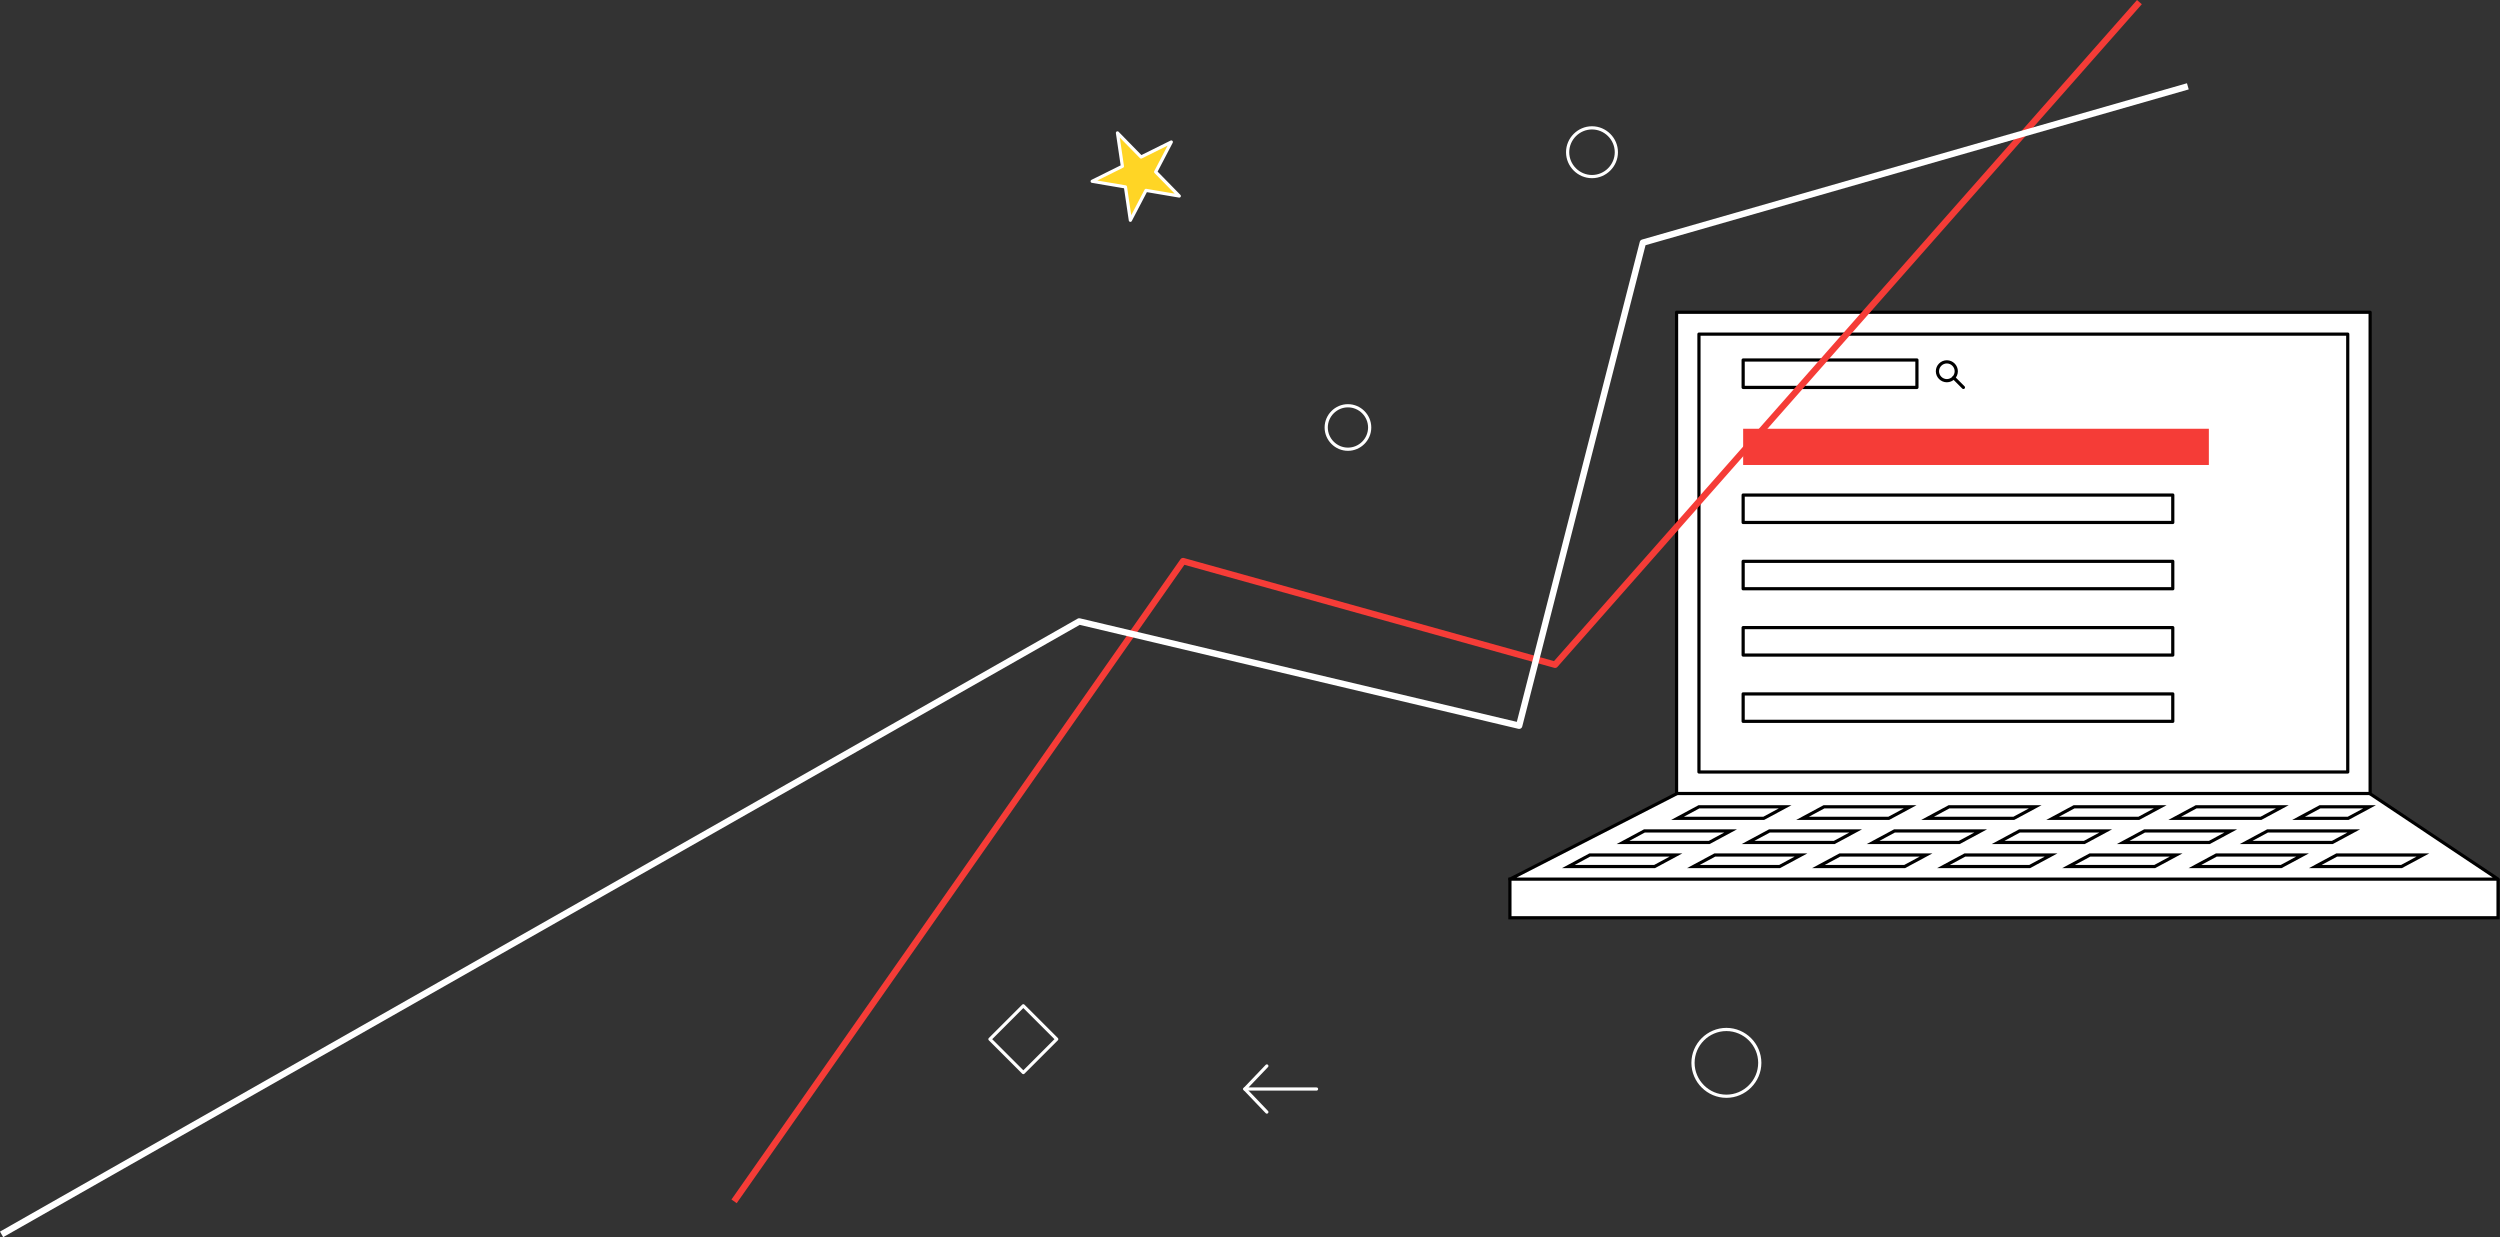 <?xml version="1.0" encoding="UTF-8" standalone="no"?><!DOCTYPE svg PUBLIC "-//W3C//DTD SVG 1.1//EN" "http://www.w3.org/Graphics/SVG/1.1/DTD/svg11.dtd"><svg width="100%" height="100%" viewBox="0 0 6498 3216" version="1.1" xmlns="http://www.w3.org/2000/svg" xmlns:xlink="http://www.w3.org/1999/xlink" xml:space="preserve" xmlns:serif="http://www.serif.com/" style="fill-rule:evenodd;clip-rule:evenodd;"><rect x="0" y="0" width="6498" height="3216" fill="#333333" stroke="none"/><g id="Group_213"><path id="Path_1220" d="M6492.93,2285.12l0,100.358l-2568.38,0l-0,-104.625" style="fill:#fff;fill-rule:nonzero;stroke:#000;stroke-width:8.33px;"/><path id="Path_1007" d="M4357.75,2063.22l-433.2,221.9l2568.38,0l-332.479,-221.9l0,-1251.49l-1802.7,0l0,1251.49Z" style="fill:#fff;stroke:#000;stroke-width:8.33px;stroke-linecap:round;stroke-linejoin:round;"/><rect id="Path_1008" x="4415.94" y="868.454" width="1686.33" height="1138.05" style="fill:#fff;stroke:#000;stroke-width:8.33px;stroke-linecap:round;stroke-linejoin:round;"/><rect id="Path_1009" x="4530.8" y="1114.42" width="1210.46" height="94.167" style="fill:#f53c37;"/><rect id="Path_1010" x="4530.8" y="1286.72" width="1116.67" height="71.292" style="fill:#fff;stroke:#000;stroke-width:8.33px;stroke-linecap:round;stroke-linejoin:round;"/><rect id="Path_1011" x="4530.8" y="935.746" width="451.667" height="71.275" style="fill-opacity:0;fill-rule:nonzero;stroke:#000;stroke-width:8.33px;stroke-linecap:round;stroke-linejoin:round;"/><rect id="Path_1012" x="4530.8" y="1459.01" width="1116.67" height="71.292" style="fill:#fff;stroke:#000;stroke-width:8.33px;stroke-linecap:round;stroke-linejoin:round;"/><rect id="Path_1013" x="4530.8" y="1631.32" width="1116.67" height="71.275" style="fill:#fff;stroke:#000;stroke-width:8.33px;stroke-linecap:round;stroke-linejoin:round;"/><rect id="Path_1014" x="4530.8" y="1803.6" width="1116.67" height="71.292" style="fill:#fff;stroke:#000;stroke-width:8.33px;stroke-linecap:round;stroke-linejoin:round;"/><path id="Path_1015" d="M3235.53,2830.55l57.258,59.921" style="fill:none;fill-rule:nonzero;stroke:#fff;stroke-width:8.33px;stroke-linecap:round;stroke-linejoin:round;"/><path id="Path_1016" d="M3421.91,2830.56l-186.388,0l57.258,-59.921" style="fill-opacity:0;fill-rule:nonzero;stroke:#fff;stroke-width:8.33px;stroke-linecap:round;stroke-linejoin:round;"/><path id="Path_1017" d="M5060.25,940.529c13.422,0.007 24.464,11.049 24.471,24.471c-0.007,13.422 -11.049,24.464 -24.471,24.471c-13.423,-0.005 -24.468,-11.048 -24.475,-24.471c0.007,-13.423 11.052,-24.466 24.475,-24.471Z" style="fill-opacity:0;fill-rule:nonzero;stroke:#000;stroke-width:8.33px;stroke-linecap:round;stroke-linejoin:round;"/><path id="Path_1018" d="M5078.06,981.767l25.254,25.254" style="fill:none;fill-rule:nonzero;stroke:#000;stroke-width:8.33px;stroke-linecap:round;stroke-linejoin:round;"/><path id="Path_1219" d="M4355.12,2062.48l1805.32,0" style="fill:none;fill-rule:nonzero;stroke:#000;stroke-width:8.33px;"/><g id="Path_1304"><path d="M4584.27,2127l-224.078,-0l55.696,-29.967l224.079,0l-55.697,29.967Z" style="fill:#fff;fill-rule:nonzero;"/><path d="M4416.94,2101.2l-40.208,21.633l206.491,-0l40.207,-21.633l-206.49,0m-2.099,-8.333l241.666,-0l-71.185,38.299l-241.667,0l71.186,-38.299Z" style="fill-rule:nonzero;"/></g><g id="Path_1311"><path d="M4442.61,2189.71l-224.079,0l55.697,-29.966l224.078,-0l-55.696,29.966Z" style="fill:#fff;fill-rule:nonzero;"/><path d="M4275.27,2163.91l-40.207,21.632l206.49,0l40.208,-21.632l-206.491,-0m-2.099,-8.334l241.667,0l-71.186,38.3l-241.666,-0l71.185,-38.3Z" style="fill-rule:nonzero;"/></g><g id="Path_1315"><path d="M4300.59,2252.28l-224.079,-0l55.697,-29.967l224.078,0l-55.696,29.967Z" style="fill:#fff;fill-rule:nonzero;"/><path d="M4133.25,2226.47l-40.208,21.633l206.49,-0l40.208,-21.633l-206.49,0m-2.1,-8.333l241.667,-0l-71.185,38.299l-241.667,0l71.185,-38.299Z" style="fill-rule:nonzero;"/></g><g id="Path_1305"><path d="M4909.27,2127l-224.078,-0l55.696,-29.967l224.079,0l-55.697,29.967Z" style="fill:#fff;fill-rule:nonzero;"/><path d="M4741.94,2101.2l-40.208,21.633l206.491,-0l40.207,-21.633l-206.49,0m-2.099,-8.333l241.666,-0l-71.185,38.299l-241.667,0l71.186,-38.299Z" style="fill-rule:nonzero;"/></g><g id="Path_1310"><path d="M4767.61,2189.71l-224.079,0l55.697,-29.966l224.078,-0l-55.696,29.966Z" style="fill:#fff;fill-rule:nonzero;"/><path d="M4600.27,2163.91l-40.207,21.632l206.49,0l40.208,-21.632l-206.491,-0m-2.099,-8.334l241.667,0l-71.186,38.3l-241.666,-0l71.185,-38.3Z" style="fill-rule:nonzero;"/></g><g id="Path_1314"><path d="M4625.59,2252.28l-224.079,-0l55.697,-29.967l224.078,0l-55.696,29.967Z" style="fill:#fff;fill-rule:nonzero;"/><path d="M4458.25,2226.47l-40.208,21.633l206.49,-0l40.208,-21.633l-206.49,0m-2.1,-8.333l241.667,-0l-71.185,38.299l-241.667,0l71.185,-38.299Z" style="fill-rule:nonzero;"/></g><g id="Path_1306"><path d="M5234.27,2127l-224.078,-0l55.696,-29.967l224.079,0l-55.697,29.967Z" style="fill:#fff;fill-rule:nonzero;"/><path d="M5066.94,2101.2l-40.208,21.633l206.491,-0l40.207,-21.633l-206.49,0m-2.099,-8.333l241.666,-0l-71.185,38.299l-241.667,0l71.186,-38.299Z" style="fill-rule:nonzero;"/></g><g id="Path_1309"><path d="M5092.61,2189.71l-224.079,0l55.697,-29.966l224.078,-0l-55.696,29.966Z" style="fill:#fff;fill-rule:nonzero;"/><path d="M4925.27,2163.91l-40.207,21.632l206.49,0l40.208,-21.632l-206.491,-0m-2.099,-8.334l241.667,0l-71.186,38.3l-241.666,-0l71.185,-38.3Z" style="fill-rule:nonzero;"/></g><g id="Path_1313"><path d="M4950.59,2252.28l-224.079,-0l55.697,-29.967l224.078,0l-55.696,29.967Z" style="fill:#fff;fill-rule:nonzero;"/><path d="M4783.25,2226.47l-40.208,21.633l206.49,-0l40.208,-21.633l-206.49,0m-2.1,-8.333l241.667,-0l-71.185,38.299l-241.667,0l71.185,-38.299Z" style="fill-rule:nonzero;"/></g><g id="Path_1307"><path d="M5559.27,2127l-224.078,-0l55.696,-29.967l224.079,0l-55.697,29.967Z" style="fill:#fff;fill-rule:nonzero;"/><path d="M5391.94,2101.2l-40.208,21.633l206.491,-0l40.207,-21.633l-206.49,0m-2.099,-8.333l241.666,-0l-71.185,38.299l-241.667,0l71.186,-38.299Z" style="fill-rule:nonzero;"/></g><g id="Path_13071" serif:id="Path_1307"><path d="M5876.64,2127l-224.079,-0l55.697,-29.967l224.078,0l-55.696,29.967Z" style="fill:#fff;fill-rule:nonzero;"/><path d="M5709.31,2101.2l-40.208,21.633l206.49,-0l40.208,-21.633l-206.49,0m-2.1,-8.333l241.667,-0l-71.185,38.299l-241.667,0l71.185,-38.299Z" style="fill-rule:nonzero;"/></g><path d="M6103.32,2127l-128.916,-0l55.697,-29.967l128.916,0l-55.697,29.967Z" style="fill:#fff;fill-rule:nonzero;"/><path d="M6031.15,2101.2l-40.208,21.633l111.329,-0l40.208,-21.633l-111.329,0m-2.099,-8.333l146.504,-0l-71.185,38.299l-146.504,0l71.185,-38.299Z" style="fill-rule:nonzero;"/><g id="Path_1308"><path d="M5417.61,2189.71l-224.079,0l55.697,-29.966l224.078,-0l-55.696,29.966Z" style="fill:#fff;fill-rule:nonzero;"/><path d="M5250.27,2163.91l-40.207,21.632l206.49,0l40.208,-21.632l-206.491,-0m-2.099,-8.334l241.667,0l-71.186,38.3l-241.666,-0l71.185,-38.3Z" style="fill-rule:nonzero;"/></g><g id="Path_1363"><path d="M5742.61,2189.71l-224.079,0l55.697,-29.966l224.078,-0l-55.696,29.966Z" style="fill:#fff;fill-rule:nonzero;"/><path d="M5575.27,2163.91l-40.207,21.632l206.49,0l40.208,-21.632l-206.491,-0m-2.099,-8.334l241.667,0l-71.186,38.3l-241.666,-0l71.185,-38.3Z" style="fill-rule:nonzero;"/></g><g id="Path_13631" serif:id="Path_1363"><path d="M6062.21,2189.71l-224.078,0l55.696,-29.966l224.079,-0l-55.697,29.966Z" style="fill:#fff;fill-rule:nonzero;"/><path d="M5894.88,2163.91l-40.208,21.632l206.49,0l40.208,-21.632l-206.49,-0m-2.099,-8.334l241.666,0l-71.185,38.3l-241.667,-0l71.186,-38.3Z" style="fill-rule:nonzero;"/></g><g id="Path_1312"><path d="M5275.59,2252.28l-224.079,-0l55.697,-29.967l224.078,0l-55.696,29.967Z" style="fill:#fff;fill-rule:nonzero;"/><path d="M5108.25,2226.47l-40.208,21.633l206.49,-0l40.208,-21.633l-206.49,0m-2.1,-8.333l241.667,-0l-71.185,38.299l-241.667,0l71.185,-38.299Z" style="fill-rule:nonzero;"/></g><g id="Path_1316"><path d="M5600.59,2252.28l-224.079,-0l55.697,-29.967l224.078,0l-55.696,29.967Z" style="fill:#fff;fill-rule:nonzero;"/><path d="M5433.25,2226.47l-40.208,21.633l206.49,-0l40.208,-21.633l-206.49,0m-2.1,-8.333l241.667,-0l-71.185,38.299l-241.667,0l71.185,-38.299Z" style="fill-rule:nonzero;"/></g><g id="Path_13161" serif:id="Path_1316"><path d="M5929.13,2252.28l-224.078,-0l55.696,-29.967l224.079,0l-55.697,29.967Z" style="fill:#fff;fill-rule:nonzero;"/><path d="M5761.8,2226.47l-40.208,21.633l206.491,-0l40.207,-21.633l-206.49,0m-2.099,-8.333l241.666,-0l-71.185,38.299l-241.667,0l71.186,-38.299Z" style="fill-rule:nonzero;"/></g><g id="Path_13162" serif:id="Path_1316"><path d="M6242.03,2252.28l-224.079,-0l55.697,-29.967l224.079,0l-55.697,29.967Z" style="fill:#fff;fill-rule:nonzero;"/><path d="M6074.69,2226.47l-40.208,21.633l206.49,-0l40.208,-21.633l-206.49,0m-2.1,-8.333l241.667,-0l-71.185,38.299l-241.667,0l71.185,-38.299Z" style="fill-rule:nonzero;"/></g><path id="Path_1364" d="M4137.92,332.321c34.735,0.023 63.31,28.598 63.333,63.333c-0.023,34.735 -28.598,63.311 -63.333,63.333c-34.735,-0.022 -63.311,-28.598 -63.334,-63.333c0.023,-34.735 28.599,-63.31 63.334,-63.333Z" style="fill:none;fill-rule:nonzero;stroke:#fff;stroke-width:8.33px;stroke-linecap:round;stroke-linejoin:round;"/><path id="Path_1365" d="M2746.61,2701.02l-86.784,-86.779l-86.779,86.779l86.779,86.783l86.784,-86.783Z" style="fill-opacity:0;fill-rule:nonzero;stroke:#fff;stroke-width:8.33px;stroke-linecap:round;stroke-linejoin:round;"/><path id="Path_1366" d="M3503.58,1054.66c30.983,0.014 56.474,25.505 56.488,56.488c-0.016,30.981 -25.506,56.469 -56.488,56.483c-30.981,-0.014 -56.471,-25.502 -56.487,-56.483c0.014,-30.983 25.504,-56.474 56.487,-56.488Z" style="fill-opacity:0;fill-rule:nonzero;stroke:#fff;stroke-width:8.33px;stroke-linecap:round;stroke-linejoin:round;"/><path id="Path_1367" d="M4487.24,2675.8c47.599,0.023 86.76,39.184 86.783,86.783c-0.023,47.6 -39.184,86.761 -86.783,86.784c-47.6,-0.023 -86.761,-39.184 -86.784,-86.784c0.023,-47.599 39.184,-86.76 86.784,-86.783Z" style="fill-opacity:0;fill-rule:nonzero;stroke:#fff;stroke-width:8.33px;stroke-linecap:round;stroke-linejoin:round;"/><path id="Path_1368" d="M2904.51,345.425l61.366,62.667l78.563,-38.996l-40.646,77.725l61.367,62.666l-86.48,-14.629l-40.625,77.725l-12.812,-86.766l-86.479,-14.625l78.562,-39l-12.816,-86.767Z" style="fill:#ffd525;fill-rule:nonzero;stroke:#fff;stroke-width:8.33px;stroke-linecap:round;stroke-linejoin:round;"/><path id="Path_1057" d="M1908.01,3122.54l1167.08,-1664.11l966.871,269.338l1518.8,-1722.26" style="fill:none;fill-rule:nonzero;stroke:#f53c37;stroke-width:16.67px;stroke-linejoin:round;"/><path id="Path_1221" d="M4.121,3208.39l2800.97,-1593.12l1143.46,270.975l321.634,-1255.57l1416.46,-406.312" style="fill:none;fill-rule:nonzero;stroke:#fff;stroke-width:16.67px;stroke-linejoin:round;"/></g></svg>